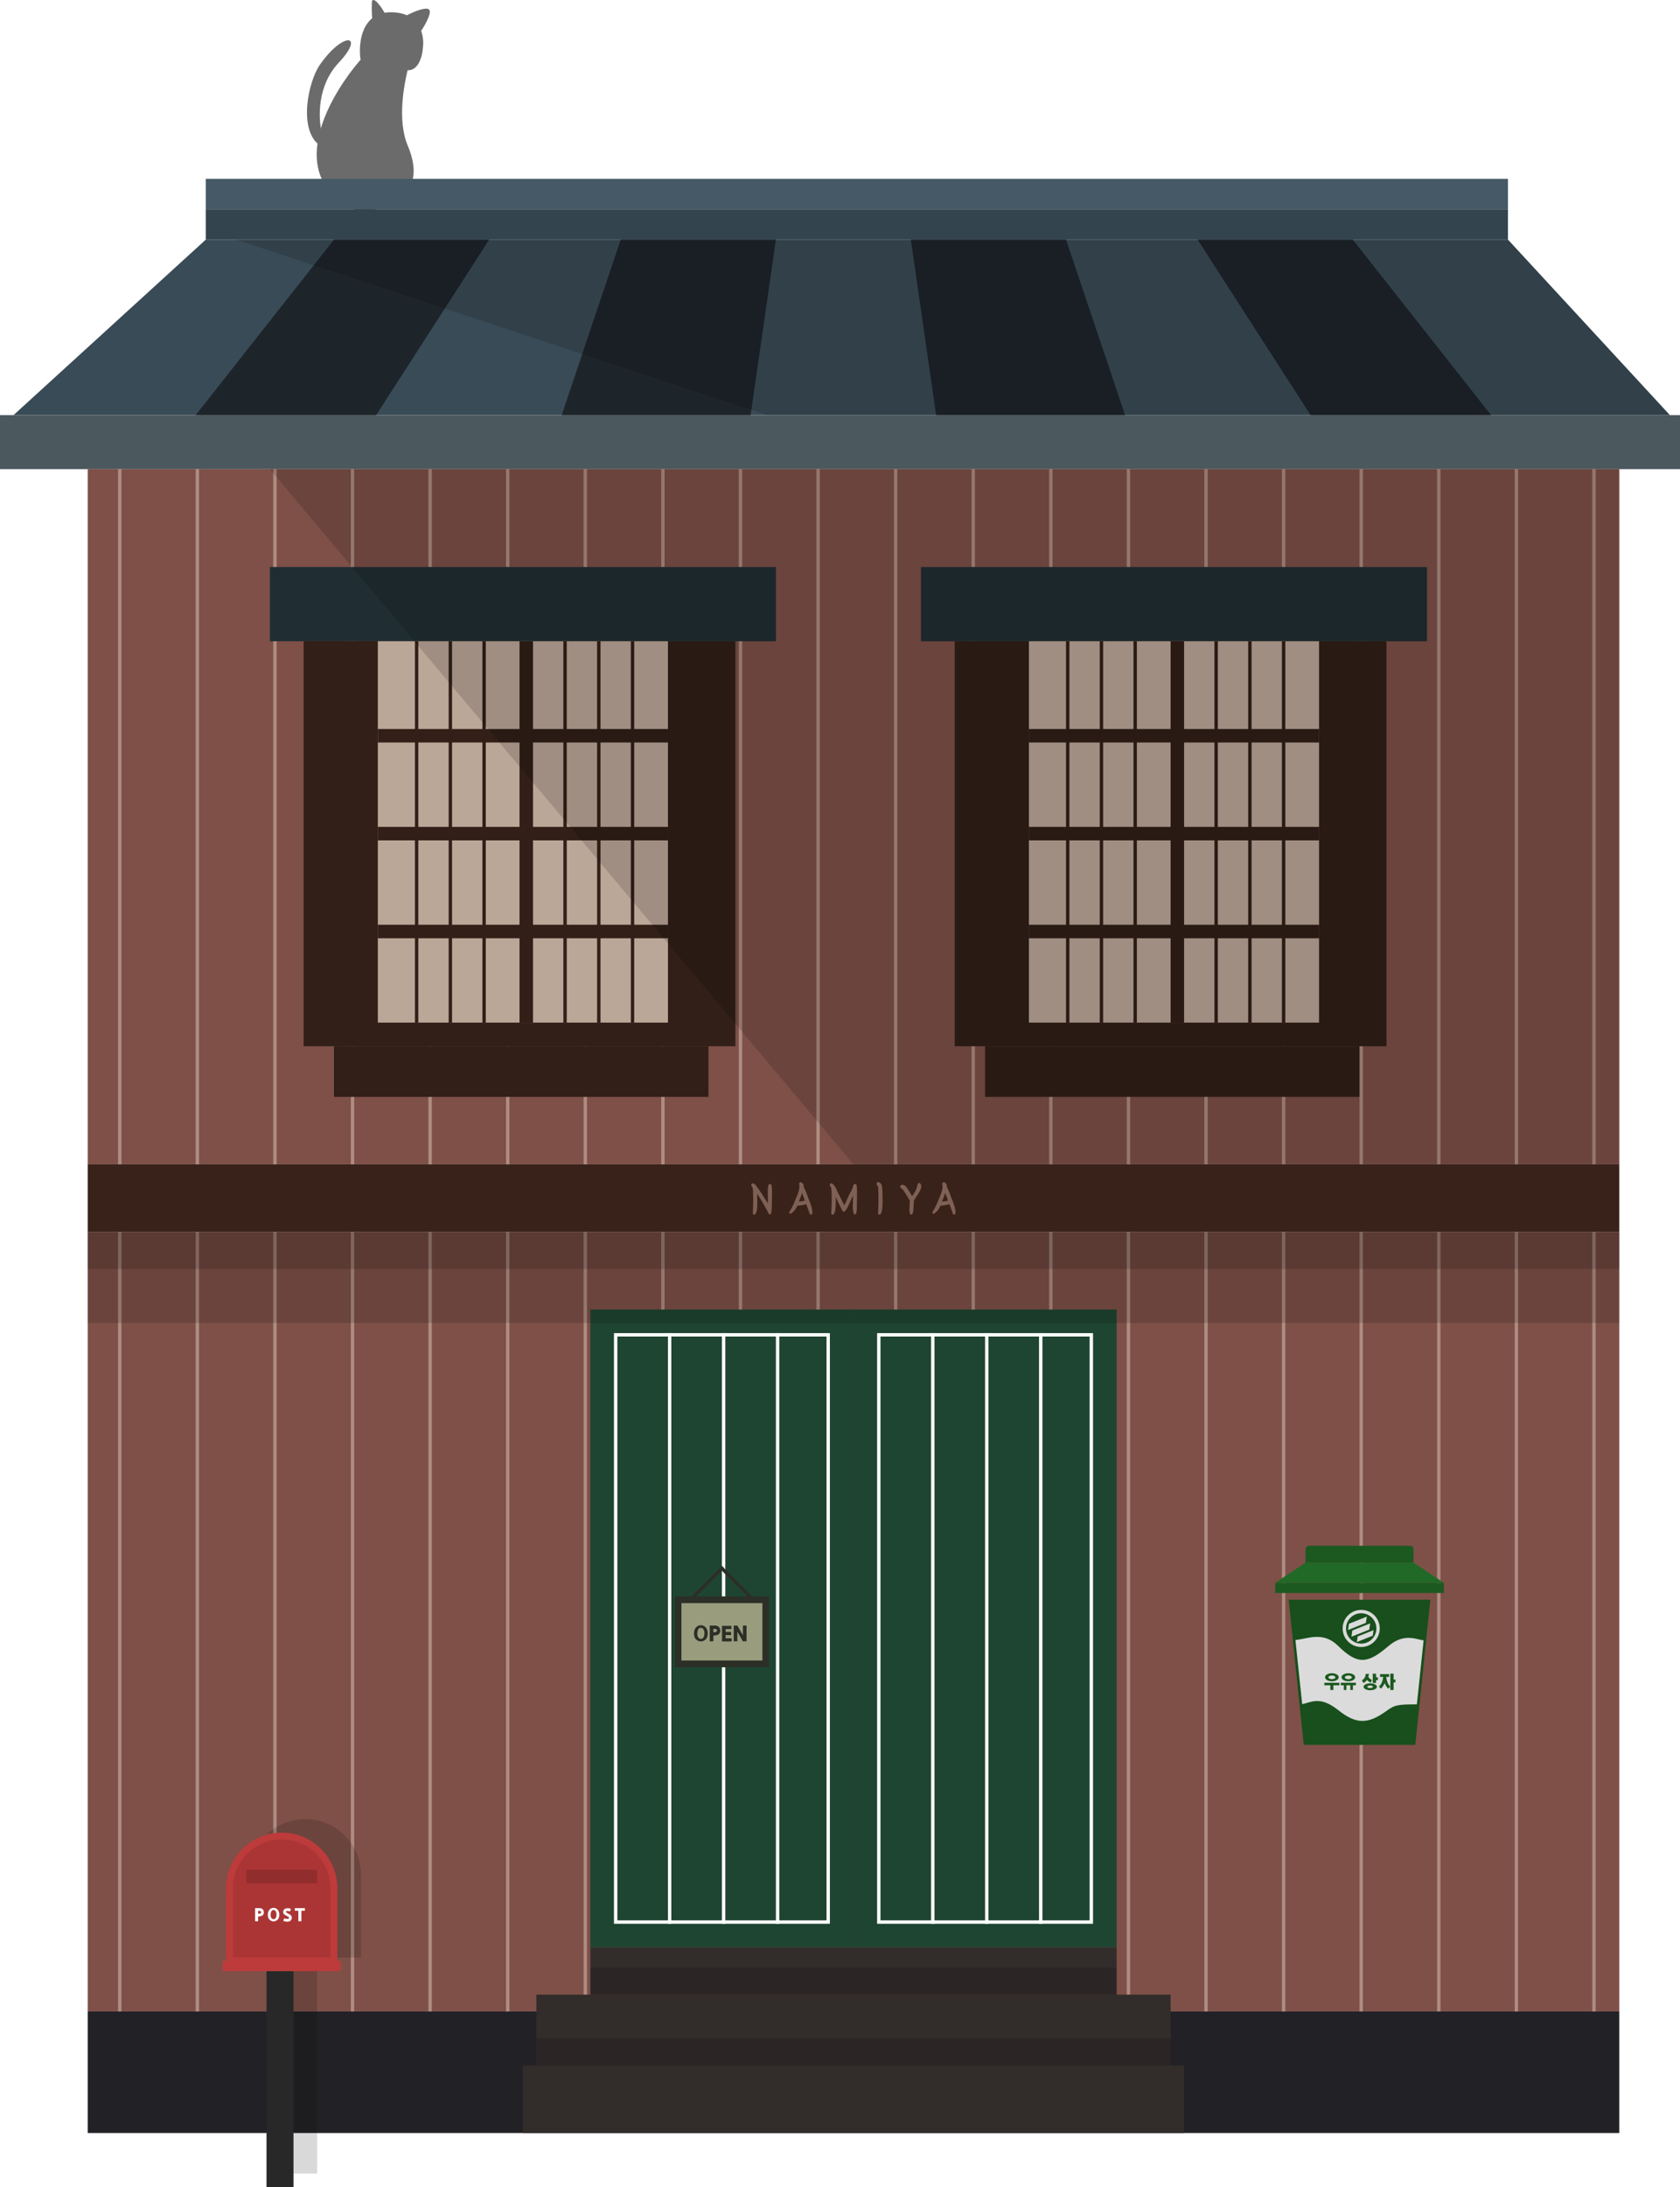 <svg width="498" height="648" viewBox="0 0 498 648" fill="none" xmlns="http://www.w3.org/2000/svg">
<path d="M110.36 0.132C110.078 0.415 110.194 4.132 110.361 6.132L114.361 4.632C114.361 4.132 111.36 -0.868 110.36 0.132Z" fill="#6B6B6B"/>
<path d="M126.86 2.632C125.26 2.232 121.694 3.965 120.36 4.632L124.86 9.132C126.194 7.132 128.46 3.032 126.86 2.632Z" fill="#6B6B6B"/>
<path d="M115.861 3.632C107.061 3.632 106.194 12.965 106.861 17.632C109.527 18.132 115.86 19.432 119.86 20.632C123.86 21.832 125.194 16.799 125.36 14.132C125.86 10.632 124.661 3.632 115.861 3.632Z" fill="#6B6B6B"/>
<path d="M96.861 55.632C88.061 43.232 100.86 24.132 107.86 16.632H115.36L120.86 20.632C119.86 24.799 117.66 35.532 120.86 43.132C124.06 50.732 122.194 54.632 120.86 55.632C116.527 60.798 105.66 68.032 96.861 55.632Z" fill="#6B6B6B"/>
<path d="M100.36 18.632C93.96 25.432 94.36 35.132 95.36 39.132L94.86 43.132C88.36 38.632 91.268 24.264 94.861 19.132C101.861 9.132 108.36 10.132 100.36 18.632Z" fill="#6B6B6B"/>
<path d="M61 71H447L495 123H4L61 71Z" fill="#394B56"/>
<rect x="61" y="53" width="386" height="9" fill="#455A66"/>
<rect x="61" y="62" width="386" height="9" fill="#34444F"/>
<rect y="123" width="498" height="16" fill="#4B585D"/>
<rect x="26" y="139" width="454" height="206" fill="#7E5048"/>
<rect x="26" y="365" width="454" height="231" fill="#7E5048"/>
<rect x="175" y="388" width="78" height="189" fill="#1E4531"/>
<rect x="253" y="388" width="78" height="189" fill="#1E4531"/>
<rect x="260.5" y="395.5" width="63" height="174" stroke="white"/>
<rect x="182.5" y="395.5" width="63" height="174" stroke="white"/>
<rect x="26" y="345" width="454" height="20" fill="#39221A"/>
<rect x="175" y="577" width="156" height="14" fill="#322D2B"/>
<line x1="292.5" y1="395" x2="292.5" y2="570" stroke="white"/>
<line x1="308.5" y1="395" x2="308.5" y2="570" stroke="white"/>
<line x1="276.5" y1="395" x2="276.5" y2="570" stroke="white"/>
<line x1="214.5" y1="395" x2="214.5" y2="570" stroke="white"/>
<line x1="230.5" y1="395" x2="230.5" y2="570" stroke="white"/>
<line x1="198.5" y1="395" x2="198.5" y2="570" stroke="white"/>
<line x1="214.354" y1="464.354" x2="205.354" y2="473.354" stroke="#2C2F26"/>
<line y1="-0.5" x2="12.728" y2="-0.5" transform="matrix(0.707 0.707 0.707 -0.707 214 464)" stroke="#2C2F26"/>
<rect x="200" y="473" width="28" height="21" fill="#2C2F26"/>
<rect x="202" y="475" width="24" height="17" fill="#999D7E"/>
<path d="M207.755 485.59C207.046 485.525 206.694 484.975 206.694 483.949C206.765 482.854 207.122 482.309 207.755 482.309C208.071 482.309 208.329 482.461 208.522 482.76C208.716 483.064 208.815 483.457 208.815 483.949C208.774 485.045 208.417 485.59 207.755 485.59ZM207.755 486.352C208.265 486.352 208.733 486.158 209.161 485.771C209.589 485.385 209.8 484.781 209.8 483.949C209.8 483.252 209.606 482.678 209.22 482.227C208.839 481.775 208.347 481.547 207.755 481.547C207.163 481.547 206.671 481.775 206.29 482.227C205.903 482.678 205.71 483.252 205.71 483.949C205.71 484.781 205.921 485.385 206.349 485.771C206.776 486.158 207.245 486.352 207.755 486.352ZM211.464 483.621V482.625H211.856C212.079 482.625 212.237 482.654 212.331 482.713C212.425 482.771 212.478 482.836 212.495 482.918C212.513 482.994 212.524 483.07 212.524 483.129C212.524 483.439 212.302 483.604 211.856 483.615C211.769 483.621 211.634 483.621 211.464 483.621ZM211.464 486.316V484.605C212.829 484.605 213.509 484.113 213.509 483.129C213.427 482.139 212.876 481.641 211.856 481.641H210.386V486.316H211.464ZM216.878 486.357L216.884 485.42H215.097V484.471H216.731V483.533H215.097V482.672H216.813V481.734H214.019V486.357H216.878ZM221.296 486.316V481.641H220.218V484.523L218.577 481.641H217.499V486.316H218.577V483.475L220.206 486.316H221.296Z" fill="#2C2F26"/>
<path d="M223.578 359.602C223.988 359.328 224.184 358.293 224.184 356.496C224.164 354.191 224.125 352.922 224.086 352.707C224.789 353.527 226.117 355.715 228.09 359.289C228.09 359.445 228.129 359.523 228.188 359.523C228.402 359.523 228.52 358.176 228.52 355.5L228.559 353.977C228.559 352.082 228.48 351.125 228.324 351.105C228.246 351.105 228.168 351.125 228.109 351.184C227.973 351.301 227.895 351.945 227.895 353.098L227.934 355.461L227.895 357.668C227.562 357.023 227.211 356.398 226.801 355.812C226.625 355.559 226.449 355.324 226.312 355.09C225.141 353.195 224.34 352.043 223.93 351.594C223.832 351.301 223.578 351.066 223.168 350.91C223.07 350.91 223.012 350.949 223.012 351.027C223.012 351.223 223.07 351.379 223.168 351.477C223.402 351.73 223.52 352.258 223.52 353.098C223.559 353.938 223.578 354.758 223.578 355.598C223.559 356.906 223.52 358.234 223.461 359.543C223.461 359.582 223.48 359.602 223.539 359.602H223.578ZM240.355 359.582C240.433 359.582 240.472 359.562 240.472 359.504L240.491 359.074C240.491 358.352 240.198 357.258 239.613 355.832L239.105 354.484C238.773 353.527 238.382 352.59 237.933 351.711L237.952 351.477C237.952 351.105 237.777 350.832 237.445 350.617L237.347 350.598C237.23 350.598 237.171 350.656 237.171 350.793C237.23 351.086 237.269 351.359 237.269 351.633C237.269 352.375 236.976 353.41 236.409 354.758L236.116 355.441C235.609 356.789 234.984 358.059 234.241 359.289C234.241 359.309 234.261 359.328 234.3 359.328C235.101 358.82 235.706 358.039 236.116 357.004C237.698 356.828 238.714 356.613 239.163 356.379C239.573 357.414 239.945 358.469 240.316 359.543C240.316 359.562 240.335 359.582 240.355 359.582ZM236.351 356.398L236.898 354.953C237.23 354.172 237.503 353.371 237.718 352.551L238.988 355.949C238.753 355.988 238.46 356.047 238.109 356.145C237.874 356.203 237.523 356.262 237.054 356.301L236.351 356.398ZM246.838 359.602C247.248 359.348 247.444 358.176 247.444 356.086C247.444 355.012 247.424 354.074 247.385 353.273C247.639 353.84 248.205 354.973 249.045 356.711C249.358 357.336 249.67 357.961 249.963 358.605C249.983 358.664 250.061 358.684 250.159 358.684C250.432 358.684 251.116 357.434 252.209 354.914C252.522 354.211 252.815 353.508 253.108 352.785L253.147 355.461C253.147 355.793 253.147 356.105 253.127 356.398C253.108 356.711 253.088 357.023 253.088 357.316C253.088 358.039 253.166 358.742 253.323 359.445C253.342 359.504 253.362 359.523 253.401 359.523C253.616 359.523 253.713 358.547 253.713 356.613L253.752 353.977C253.752 352.082 253.674 351.125 253.538 351.105C253.44 351.105 253.362 351.125 253.303 351.184C253.225 351.242 253.186 351.32 253.186 351.379C253.127 351.926 252.815 352.707 252.209 353.723C251.877 354.328 251.565 354.992 251.272 355.715C250.979 356.438 250.647 357.141 250.276 357.805C249.553 356.32 248.772 354.777 247.971 353.195C247.424 351.848 246.916 351.086 246.448 350.91C246.33 350.91 246.272 350.969 246.272 351.066C246.291 351.242 246.35 351.379 246.448 351.477C246.604 351.652 246.702 351.848 246.741 352.102C246.799 352.707 246.838 353.879 246.838 355.598C246.838 356.418 246.799 357.727 246.721 359.523C246.721 359.562 246.741 359.582 246.76 359.602H246.838ZM260.705 359.582C260.92 359.426 261.076 359.094 261.134 358.605C261.271 357.844 261.33 357.18 261.33 356.613C261.33 355.109 261.31 353.762 261.252 352.57C261.232 352.512 261.232 352.453 261.232 352.395C261.232 351.984 261.193 351.613 261.095 351.281C260.998 350.949 260.724 350.695 260.314 350.539C260.197 350.539 260.138 350.598 260.138 350.695C260.177 350.891 260.255 351.066 260.392 351.223C260.509 351.379 260.588 351.594 260.607 351.867C260.666 352.707 260.705 353.879 260.705 355.383C260.705 356.77 260.666 358.137 260.588 359.523C260.588 359.562 260.607 359.582 260.666 359.582H260.705ZM270.118 359.582C270.352 359.543 270.489 358.723 270.528 357.141C270.548 356.203 270.606 355.656 270.684 355.52C270.938 355.07 271.192 354.641 271.485 354.23C272.364 352.98 272.794 352.082 272.794 351.555C272.794 351.301 272.716 351.086 272.559 350.871C272.54 350.832 272.501 350.812 272.481 350.812C272.423 350.812 272.364 350.832 272.325 350.891C272.286 350.949 272.266 351.008 272.266 351.047C272.091 352.199 271.641 353.215 270.919 354.133C270.723 354.406 270.548 354.699 270.372 354.992L268.927 352.629C268.458 351.789 267.97 351.359 267.481 351.359C267.266 351.359 267.149 351.438 267.149 351.574C267.149 351.711 267.286 351.848 267.559 352.004C267.813 352.18 268.184 352.668 268.653 353.43C269.102 354.191 269.571 354.953 270.02 355.695C269.962 355.988 269.923 356.574 269.923 357.434C269.903 357.688 269.884 357.922 269.884 358.176C269.884 359.074 269.962 359.543 270.118 359.582ZM282.793 359.582C282.871 359.582 282.91 359.562 282.91 359.504L282.93 359.074C282.93 358.352 282.637 357.258 282.051 355.832L281.543 354.484C281.211 353.527 280.82 352.59 280.371 351.711L280.391 351.477C280.391 351.105 280.215 350.832 279.883 350.617L279.785 350.598C279.668 350.598 279.609 350.656 279.609 350.793C279.668 351.086 279.707 351.359 279.707 351.633C279.707 352.375 279.414 353.41 278.848 354.758L278.555 355.441C278.047 356.789 277.422 358.059 276.68 359.289C276.68 359.309 276.699 359.328 276.738 359.328C277.539 358.82 278.145 358.039 278.555 357.004C280.137 356.828 281.152 356.613 281.602 356.379C282.012 357.414 282.383 358.469 282.754 359.543C282.754 359.562 282.773 359.582 282.793 359.582ZM278.789 356.398L279.336 354.953C279.668 354.172 279.941 353.371 280.156 352.551L281.426 355.949C281.191 355.988 280.898 356.047 280.547 356.145C280.312 356.203 279.961 356.262 279.492 356.301L278.789 356.398Z" fill="#7F6055"/>
<path d="M223.578 359.602V359.902H223.669L223.745 359.851L223.578 359.602ZM224.184 356.496H224.484L224.484 356.494L224.184 356.496ZM224.086 352.707L224.314 352.512L223.593 351.67L223.791 352.761L224.086 352.707ZM228.09 359.289H228.39V359.212L228.352 359.144L228.09 359.289ZM228.52 355.5L228.22 355.492V355.5H228.52ZM228.559 353.977L228.859 353.984V353.977H228.559ZM228.324 351.105L228.361 350.808L228.343 350.805H228.324V351.105ZM228.109 351.184L228.305 351.411L228.313 351.404L228.322 351.396L228.109 351.184ZM227.895 353.098H227.594L227.595 353.103L227.895 353.098ZM227.934 355.461L228.234 355.466L228.234 355.456L227.934 355.461ZM227.895 357.668L227.628 357.805L228.194 357.673L227.895 357.668ZM226.801 355.812L226.554 355.983L226.555 355.985L226.801 355.812ZM226.312 355.09L226.572 354.939L226.568 354.932L226.312 355.09ZM223.93 351.594L223.645 351.689L223.665 351.749L223.708 351.796L223.93 351.594ZM223.168 350.91L223.275 350.63L223.223 350.61H223.168V350.91ZM223.168 351.477L223.389 351.273L223.38 351.264L223.168 351.477ZM223.52 353.098H223.219L223.22 353.112L223.52 353.098ZM223.578 355.598L223.878 355.602V355.598H223.578ZM223.461 359.543L223.161 359.53V359.543H223.461ZM223.745 359.851C223.91 359.741 224.029 359.572 224.118 359.38C224.208 359.187 224.276 358.95 224.329 358.677C224.435 358.132 224.484 357.402 224.484 356.496H223.884C223.884 357.387 223.835 358.073 223.74 358.563C223.693 358.808 223.636 358.994 223.574 359.127C223.511 359.263 223.452 359.325 223.412 359.352L223.745 359.851ZM224.484 356.494C224.474 355.34 224.459 354.445 224.442 353.81C224.433 353.492 224.424 353.239 224.415 353.05C224.405 352.87 224.395 352.73 224.381 352.653L223.791 352.761C223.796 352.792 223.806 352.891 223.815 353.081C223.825 353.263 223.834 353.511 223.842 353.826C223.859 354.456 223.874 355.347 223.884 356.499L224.484 356.494ZM223.858 352.902C224.537 353.694 225.849 355.85 227.827 359.434L228.352 359.144C226.385 355.579 225.041 353.361 224.314 352.512L223.858 352.902ZM227.79 359.289C227.79 359.385 227.801 359.491 227.842 359.585C227.884 359.682 227.992 359.823 228.188 359.823V359.223C228.245 359.223 228.298 359.245 228.338 359.277C228.373 359.306 228.387 359.335 228.392 359.345C228.398 359.36 228.39 359.349 228.39 359.289H227.79ZM228.188 359.823C228.388 359.823 228.49 359.668 228.525 359.608C228.569 359.53 228.599 359.436 228.621 359.342C228.668 359.151 228.705 358.88 228.733 358.54C228.79 357.856 228.82 356.84 228.82 355.5H228.22C228.22 356.836 228.19 357.831 228.135 358.49C228.107 358.822 228.074 359.055 228.039 359.2C228.03 359.235 228.022 359.262 228.015 359.282C228.011 359.292 228.008 359.299 228.006 359.305C228.005 359.307 228.004 359.309 228.003 359.311C228.003 359.311 228.003 359.312 228.003 359.312C228.002 359.313 228.002 359.313 228.002 359.313C228.002 359.313 228.002 359.313 228.003 359.312C228.003 359.312 228.003 359.311 228.004 359.311C228.005 359.309 228.006 359.307 228.009 359.304C228.013 359.298 228.021 359.288 228.035 359.277C228.063 359.253 228.116 359.223 228.188 359.223V359.823ZM228.819 355.508L228.858 353.984L228.259 353.969L228.22 355.492L228.819 355.508ZM228.859 353.977C228.859 353.027 228.839 352.305 228.799 351.813C228.779 351.57 228.753 351.371 228.718 351.226C228.702 351.155 228.678 351.08 228.643 351.015C228.617 350.965 228.534 350.829 228.361 350.808L228.287 351.403C228.219 351.395 228.172 351.362 228.148 351.339C228.125 351.318 228.116 351.3 228.115 351.299C228.114 351.297 228.123 351.314 228.135 351.366C228.159 351.465 228.182 351.627 228.201 351.862C228.239 352.328 228.259 353.031 228.259 353.977H228.859ZM228.324 350.805C228.2 350.805 228.032 350.837 227.897 350.971L228.322 351.396C228.318 351.399 228.315 351.402 228.311 351.404C228.308 351.406 228.305 351.407 228.304 351.407C228.304 351.407 228.309 351.405 228.324 351.405V350.805ZM227.914 350.956C227.806 351.049 227.757 351.191 227.729 351.289C227.697 351.406 227.672 351.551 227.653 351.718C227.614 352.055 227.595 352.517 227.595 353.098H228.195C228.195 352.526 228.214 352.09 228.249 351.787C228.266 351.634 228.287 351.524 228.307 351.451C228.333 351.36 228.344 351.377 228.305 351.411L227.914 350.956ZM227.595 353.103L227.634 355.466L228.234 355.456L228.194 353.093L227.595 353.103ZM227.634 355.456L227.595 357.663L228.194 357.673L228.234 355.466L227.634 355.456ZM228.161 357.531C227.826 356.88 227.468 356.242 227.047 355.64L226.555 355.985C226.954 356.555 227.299 357.167 227.628 357.805L228.161 357.531ZM227.047 355.642C226.862 355.374 226.701 355.16 226.572 354.939L226.053 355.241C226.198 355.489 226.388 355.743 226.554 355.983L227.047 355.642ZM226.568 354.932C225.398 353.041 224.583 351.865 224.151 351.391L223.708 351.796C224.096 352.221 224.883 353.349 226.057 355.248L226.568 354.932ZM224.214 351.499C224.079 351.093 223.737 350.806 223.275 350.63L223.061 351.191C223.419 351.327 223.585 351.509 223.645 351.689L224.214 351.499ZM223.168 350.61C223.086 350.61 222.975 350.625 222.877 350.697C222.764 350.779 222.712 350.903 222.712 351.027H223.312C223.312 351.046 223.308 351.074 223.293 351.106C223.277 351.138 223.254 351.164 223.23 351.182C223.185 351.214 223.152 351.21 223.168 351.21V350.61ZM222.712 351.027C222.712 351.278 222.787 351.52 222.956 351.689L223.38 351.264C223.354 351.238 223.312 351.167 223.312 351.027H222.712ZM222.948 351.68C223.014 351.752 223.085 351.888 223.139 352.131C223.191 352.371 223.22 352.689 223.22 353.098H223.82C223.82 352.666 223.79 352.301 223.725 352.003C223.661 351.709 223.557 351.455 223.388 351.273L222.948 351.68ZM223.22 353.112C223.259 353.947 223.278 354.763 223.278 355.598H223.878C223.878 354.753 223.858 353.928 223.819 353.084L223.22 353.112ZM223.278 355.593C223.259 356.899 223.22 358.224 223.161 359.53L223.761 359.556C223.819 358.245 223.859 356.914 223.878 355.602L223.278 355.593ZM223.161 359.543C223.161 359.61 223.179 359.732 223.291 359.821C223.384 359.896 223.49 359.902 223.539 359.902V359.302C223.54 359.302 223.553 359.301 223.573 359.306C223.594 359.311 223.629 359.324 223.665 359.353C223.752 359.422 223.761 359.515 223.761 359.543H223.161ZM223.539 359.902H223.578V359.302H223.539V359.902ZM240.472 359.504L240.172 359.49V359.504H240.472ZM240.491 359.074L240.791 359.088V359.074H240.491ZM239.613 355.832L239.332 355.938L239.335 355.946L239.613 355.832ZM239.105 354.484L238.821 354.583L238.824 354.59L239.105 354.484ZM237.933 351.711L237.634 351.686L237.627 351.771L237.666 351.847L237.933 351.711ZM237.952 351.477L238.251 351.501L238.252 351.489V351.477H237.952ZM237.445 350.617L237.608 350.365L237.559 350.334L237.503 350.323L237.445 350.617ZM237.347 350.598L237.406 350.303L237.377 350.298H237.347V350.598ZM237.171 350.793H236.871V350.823L236.877 350.852L237.171 350.793ZM236.409 354.758L236.685 354.876L236.686 354.874L236.409 354.758ZM236.116 355.441L235.84 355.323L235.836 355.336L236.116 355.441ZM234.241 359.289L233.985 359.134L233.941 359.206V359.289H234.241ZM234.3 359.328V359.628H234.387L234.461 359.581L234.3 359.328ZM236.116 357.004L236.083 356.706L235.904 356.726L235.838 356.893L236.116 357.004ZM239.163 356.379L239.442 356.268L239.32 355.959L239.025 356.113L239.163 356.379ZM240.316 359.543H240.616V359.493L240.599 359.445L240.316 359.543ZM236.351 356.398L236.07 356.292L235.891 356.765L236.392 356.696L236.351 356.398ZM236.898 354.953L236.621 354.836L236.617 354.847L236.898 354.953ZM237.718 352.551L237.999 352.446L237.668 351.559L237.428 352.475L237.718 352.551ZM238.988 355.949L239.037 356.245L239.396 356.185L239.269 355.844L238.988 355.949ZM238.109 356.145L238.181 356.436L238.189 356.434L238.109 356.145ZM237.054 356.301L237.029 356.002L237.021 356.003L237.013 356.004L237.054 356.301ZM240.355 359.882C240.405 359.882 240.507 359.879 240.602 359.819C240.729 359.74 240.772 359.61 240.772 359.504H240.172C240.172 359.486 240.175 359.451 240.195 359.41C240.216 359.366 240.249 359.332 240.284 359.311C240.315 359.291 240.341 359.285 240.351 359.283C240.36 359.281 240.363 359.282 240.355 359.282V359.882ZM240.772 359.518L240.791 359.088L240.192 359.061L240.172 359.49L240.772 359.518ZM240.791 359.074C240.791 358.289 240.478 357.149 239.89 355.718L239.335 355.946C239.919 357.366 240.191 358.414 240.191 359.074H240.791ZM239.893 355.726L239.385 354.379L238.824 354.59L239.332 355.938L239.893 355.726ZM239.388 354.386C239.052 353.418 238.656 352.467 238.2 351.574L237.666 351.847C238.108 352.712 238.493 353.637 238.821 354.583L239.388 354.386ZM238.232 351.736L238.251 351.501L237.653 351.452L237.634 351.686L238.232 351.736ZM238.252 351.477C238.252 350.984 238.007 350.624 237.608 350.365L237.282 350.869C237.546 351.04 237.652 351.227 237.652 351.477H238.252ZM237.503 350.323L237.406 350.303L237.288 350.892L237.386 350.911L237.503 350.323ZM237.347 350.298C237.242 350.298 237.102 350.324 236.995 350.441C236.892 350.552 236.871 350.689 236.871 350.793H237.471C237.471 350.76 237.479 350.8 237.435 350.848C237.387 350.9 237.335 350.898 237.347 350.898V350.298ZM236.877 350.852C236.934 351.136 236.969 351.387 236.969 351.633H237.569C237.569 351.331 237.526 351.036 237.465 350.734L236.877 350.852ZM236.969 351.633C236.969 352.311 236.697 353.299 236.133 354.642L236.686 354.874C237.255 353.521 237.569 352.439 237.569 351.633H236.969ZM236.134 354.64L235.841 355.323L236.392 355.56L236.685 354.876L236.134 354.64ZM235.836 355.336C235.335 356.665 234.718 357.918 233.985 359.134L234.498 359.444C235.249 358.199 235.882 356.913 236.397 355.547L235.836 355.336ZM233.941 359.289C233.941 359.549 234.181 359.628 234.3 359.628V359.028C234.328 359.028 234.382 359.035 234.436 359.076C234.492 359.118 234.541 359.193 234.541 359.289H233.941ZM234.461 359.581C235.325 359.033 235.967 358.197 236.395 357.114L235.838 356.893C235.446 357.882 234.877 358.607 234.139 359.075L234.461 359.581ZM236.15 357.302C236.946 357.214 237.605 357.115 238.125 357.007C238.639 356.901 239.039 356.782 239.302 356.645L239.025 356.113C238.838 356.21 238.506 356.316 238.004 356.42C237.508 356.522 236.869 356.618 236.083 356.706L236.15 357.302ZM238.884 356.489C239.292 357.518 239.661 358.567 240.032 359.641L240.599 359.445C240.228 358.37 239.855 357.31 239.442 356.268L238.884 356.489ZM240.016 359.543C240.016 359.65 240.066 359.733 240.116 359.782C240.165 359.831 240.247 359.882 240.355 359.882V359.282C240.442 359.282 240.505 359.323 240.54 359.358C240.575 359.392 240.616 359.455 240.616 359.543H240.016ZM236.631 356.505L237.178 355.059L236.617 354.847L236.07 356.292L236.631 356.505ZM237.174 355.07C237.511 354.276 237.79 353.461 238.008 352.627L237.428 352.475C237.217 353.281 236.948 354.068 236.622 354.836L237.174 355.07ZM237.437 352.656L238.706 356.054L239.269 355.844L237.999 352.446L237.437 352.656ZM238.938 355.653C238.695 355.694 238.392 355.755 238.028 355.855L238.189 356.434C238.529 356.339 238.811 356.283 239.037 356.245L238.938 355.653ZM238.036 355.853C237.822 355.907 237.487 355.964 237.029 356.002L237.079 356.6C237.558 356.56 237.927 356.499 238.181 356.436L238.036 355.853ZM237.013 356.004L236.31 356.101L236.392 356.696L237.095 356.598L237.013 356.004ZM246.838 359.602V359.902H246.924L246.996 359.857L246.838 359.602ZM247.385 353.273L247.659 353.151L247.086 353.288L247.385 353.273ZM249.045 356.711L248.775 356.841L248.777 356.845L249.045 356.711ZM249.963 358.605L250.248 358.511L250.243 358.496L250.236 358.481L249.963 358.605ZM252.209 354.914L251.935 354.792L251.934 354.795L252.209 354.914ZM253.108 352.785L253.408 352.781L252.83 352.672L253.108 352.785ZM253.147 355.461H253.447L253.447 355.457L253.147 355.461ZM253.127 356.398L252.828 356.378L252.828 356.38L253.127 356.398ZM253.323 359.445L253.03 359.51L253.033 359.525L253.038 359.54L253.323 359.445ZM253.713 356.613L253.413 356.609V356.613H253.713ZM253.752 353.977L254.052 353.981V353.977H253.752ZM253.538 351.105L253.58 350.808L253.559 350.805H253.538V351.105ZM253.303 351.184L253.483 351.424L253.5 351.411L253.515 351.396L253.303 351.184ZM253.186 351.379L253.484 351.411L253.486 351.395V351.379H253.186ZM252.209 353.723L251.952 353.569L251.946 353.578L252.209 353.723ZM250.276 357.805L250.006 357.936L250.257 358.452L250.538 357.951L250.276 357.805ZM247.971 353.195L247.693 353.308L247.698 353.32L247.703 353.331L247.971 353.195ZM246.448 350.91L246.553 350.629L246.502 350.61H246.448V350.91ZM246.272 351.066H245.972V351.083L245.974 351.1L246.272 351.066ZM246.448 351.477L246.672 351.277L246.666 351.271L246.66 351.264L246.448 351.477ZM246.741 352.102L247.039 352.073L247.038 352.064L247.037 352.056L246.741 352.102ZM246.721 359.523L246.421 359.51V359.523H246.721ZM246.76 359.602L246.548 359.814L246.636 359.902H246.76V359.602ZM246.996 359.857C247.175 359.746 247.295 359.56 247.382 359.357C247.471 359.149 247.538 358.888 247.591 358.583C247.695 357.972 247.744 357.137 247.744 356.086H247.144C247.144 357.125 247.095 357.921 246.999 358.482C246.951 358.763 246.893 358.973 246.83 359.121C246.765 359.275 246.707 359.33 246.68 359.346L246.996 359.857ZM247.744 356.086C247.744 355.008 247.724 354.066 247.685 353.259L247.086 353.288C247.124 354.083 247.144 355.015 247.144 356.086H247.744ZM247.111 353.396C247.368 353.968 247.939 355.111 248.775 356.841L249.315 356.58C248.472 354.835 247.911 353.712 247.659 353.151L247.111 353.396ZM248.777 356.845C249.09 357.471 249.4 358.091 249.69 358.73L250.236 358.481C249.941 357.831 249.626 357.201 249.314 356.577L248.777 356.845ZM249.679 358.7C249.728 358.848 249.846 358.919 249.931 358.949C250.012 358.978 250.095 358.984 250.159 358.984V358.384C250.124 358.384 250.12 358.379 250.133 358.384C250.141 358.387 250.161 358.395 250.185 358.416C250.211 358.438 250.234 358.47 250.248 358.511L249.679 358.7ZM250.159 358.984C250.3 358.984 250.409 358.908 250.472 358.856C250.544 358.796 250.613 358.718 250.679 358.631C250.813 358.456 250.966 358.205 251.14 357.887C251.488 357.248 251.937 356.296 252.485 355.034L251.934 354.795C251.388 356.052 250.948 356.985 250.613 357.6C250.445 357.909 250.308 358.128 250.202 358.267C250.149 358.337 250.111 358.376 250.088 358.394C250.058 358.42 250.086 358.384 250.159 358.384V358.984ZM252.484 355.036C252.798 354.329 253.092 353.622 253.386 352.898L252.83 352.672C252.537 353.393 252.246 354.093 251.935 354.792L252.484 355.036ZM252.808 352.79L252.847 355.465L253.447 355.457L253.408 352.781L252.808 352.79ZM252.847 355.461C252.847 355.795 252.847 356.097 252.828 356.378L253.427 356.418C253.447 356.114 253.447 355.791 253.447 355.461H252.847ZM252.828 356.38C252.809 356.69 252.788 357.012 252.788 357.316H253.388C253.388 357.035 253.407 356.732 253.427 356.417L252.828 356.38ZM252.788 357.316C252.788 358.061 252.869 358.786 253.03 359.51L253.616 359.38C253.464 358.698 253.388 358.017 253.388 357.316H252.788ZM253.038 359.54C253.051 359.578 253.078 359.654 253.142 359.718C253.224 359.801 253.323 359.823 253.401 359.823V359.223C253.415 359.223 253.443 359.225 253.476 359.237C253.512 359.25 253.543 359.27 253.567 359.294C253.606 359.334 253.614 359.371 253.607 359.35L253.038 359.54ZM253.401 359.823C253.557 359.823 253.66 359.731 253.714 359.66C253.768 359.59 253.802 359.507 253.826 359.433C253.875 359.281 253.91 359.073 253.936 358.825C253.989 358.323 254.013 357.582 254.013 356.613H253.413C253.413 357.578 253.389 358.293 253.339 358.762C253.314 359 253.284 359.157 253.255 359.248C253.239 359.296 253.231 359.305 253.237 359.296C253.245 359.286 253.299 359.223 253.401 359.223V359.823ZM254.013 356.618L254.052 353.981L253.452 353.972L253.413 356.609L254.013 356.618ZM254.052 353.977C254.052 353.027 254.033 352.305 253.995 351.815C253.977 351.572 253.953 351.375 253.922 351.232C253.907 351.163 253.887 351.09 253.856 351.027C253.841 350.996 253.818 350.953 253.78 350.914C253.742 350.874 253.676 350.822 253.58 350.808L253.495 351.402C253.416 351.391 253.366 351.349 253.344 351.326C253.333 351.314 253.326 351.304 253.322 351.298C253.318 351.292 253.316 351.287 253.315 351.286C253.315 351.285 253.317 351.29 253.321 351.303C253.325 351.317 253.33 351.335 253.336 351.36C253.358 351.461 253.379 351.625 253.397 351.861C253.433 352.328 253.452 353.032 253.452 353.977H254.052ZM253.538 350.805C253.403 350.805 253.23 350.832 253.091 350.971L253.515 351.396C253.512 351.399 253.508 351.402 253.503 351.405C253.499 351.408 253.495 351.409 253.495 351.409C253.495 351.409 253.498 351.408 253.505 351.407C253.512 351.406 253.523 351.405 253.538 351.405V350.805ZM253.123 350.944C252.99 351.043 252.886 351.202 252.886 351.379H253.486C253.486 351.397 253.483 351.41 253.481 351.417C253.479 351.425 253.476 351.429 253.476 351.43C253.474 351.433 253.476 351.429 253.483 351.424L253.123 350.944ZM252.888 351.347C252.836 351.827 252.552 352.562 251.952 353.569L252.467 353.876C253.078 352.852 253.418 352.024 253.484 351.411L252.888 351.347ZM251.946 353.578C251.608 354.195 251.291 354.87 250.994 355.602L251.55 355.828C251.839 355.114 252.147 354.461 252.472 353.867L251.946 353.578ZM250.994 355.602C250.705 356.315 250.378 357.006 250.014 357.658L250.538 357.951C250.915 357.275 251.253 356.56 251.55 355.828L250.994 355.602ZM250.546 357.673C249.822 356.187 249.039 354.641 248.239 353.06L247.703 353.331C248.504 354.913 249.285 356.454 250.006 357.936L250.546 357.673ZM248.249 353.083C247.972 352.399 247.699 351.851 247.43 351.447C247.166 351.051 246.878 350.751 246.553 350.629L246.342 351.191C246.486 351.245 246.686 351.413 246.93 351.78C247.169 352.137 247.423 352.643 247.693 353.308L248.249 353.083ZM246.448 350.61C246.343 350.61 246.216 350.636 246.113 350.731C246.007 350.828 245.972 350.957 245.972 351.066H246.572C246.572 351.078 246.567 351.129 246.519 351.173C246.475 351.213 246.436 351.21 246.448 351.21V350.61ZM245.974 351.1C245.999 351.324 246.078 351.531 246.236 351.689L246.66 351.264C246.622 351.227 246.584 351.161 246.57 351.033L245.974 351.1ZM246.223 351.676C246.343 351.81 246.414 351.952 246.444 352.147L247.037 352.056C246.989 351.743 246.865 351.495 246.672 351.277L246.223 351.676ZM246.442 352.13C246.499 352.72 246.538 353.879 246.538 355.598H247.138C247.138 353.878 247.099 352.694 247.039 352.073L246.442 352.13ZM246.538 355.598C246.538 356.411 246.499 357.714 246.421 359.51L247.021 359.536C247.099 357.739 247.138 356.425 247.138 355.598H246.538ZM246.421 359.523C246.421 359.694 246.525 359.791 246.548 359.814L246.972 359.389C246.959 359.376 246.976 359.391 246.991 359.415C246.999 359.43 247.008 359.448 247.013 359.468C247.019 359.489 247.021 359.508 247.021 359.523H246.421ZM246.76 359.902H246.838V359.302H246.76V359.902ZM260.705 359.582V359.882H260.802L260.881 359.825L260.705 359.582ZM261.134 358.605L260.839 358.552L260.838 358.561L260.837 358.57L261.134 358.605ZM261.252 352.57L261.551 352.556L261.549 352.514L261.536 352.475L261.252 352.57ZM260.314 350.539L260.421 350.259L260.369 350.239H260.314V350.539ZM260.138 350.695H259.838V350.725L259.844 350.754L260.138 350.695ZM260.392 351.223L260.632 351.043L260.625 351.034L260.618 351.025L260.392 351.223ZM260.607 351.867L260.906 351.846L260.906 351.846L260.607 351.867ZM260.588 359.523L260.288 359.507L260.288 359.515V359.523H260.588ZM260.881 359.825C261.197 359.595 261.37 359.159 261.432 358.641L260.837 358.57C260.781 359.029 260.642 359.257 260.528 359.339L260.881 359.825ZM261.43 358.658C261.569 357.882 261.63 357.2 261.63 356.613H261.03C261.03 357.159 260.973 357.806 260.839 358.552L261.43 358.658ZM261.63 356.613C261.63 355.107 261.61 353.754 261.551 352.556L260.952 352.585C261.01 353.769 261.03 355.111 261.03 356.613H261.63ZM261.536 352.475C261.536 352.475 261.535 352.47 261.533 352.458C261.532 352.443 261.532 352.426 261.532 352.395H260.932C260.932 352.446 260.93 352.553 260.967 352.665L261.536 352.475ZM261.532 352.395C261.532 351.967 261.491 351.565 261.383 351.197L260.808 351.366C260.894 351.662 260.932 352.002 260.932 352.395H261.532ZM261.383 351.197C261.251 350.748 260.889 350.437 260.421 350.259L260.207 350.819C260.56 350.954 260.744 351.151 260.808 351.366L261.383 351.197ZM260.314 350.239C260.209 350.239 260.082 350.265 259.98 350.359C259.873 350.457 259.838 350.586 259.838 350.695H260.438C260.438 350.707 260.433 350.758 260.385 350.802C260.341 350.842 260.302 350.839 260.314 350.839V350.239ZM259.844 350.754C259.892 350.994 259.991 351.219 260.166 351.42L260.618 351.025C260.52 350.913 260.463 350.787 260.432 350.636L259.844 350.754ZM260.152 351.403C260.228 351.504 260.291 351.66 260.308 351.889L260.906 351.846C260.884 351.527 260.791 351.254 260.632 351.043L260.152 351.403ZM260.308 351.888C260.366 352.719 260.405 353.883 260.405 355.383H261.005C261.005 353.874 260.966 352.695 260.906 351.846L260.308 351.888ZM260.405 355.383C260.405 356.764 260.366 358.125 260.288 359.507L260.887 359.54C260.965 358.148 261.005 356.775 261.005 355.383H260.405ZM260.288 359.523C260.288 359.591 260.306 359.713 260.417 359.802C260.511 359.877 260.616 359.882 260.666 359.882V359.282C260.666 359.282 260.679 359.282 260.699 359.287C260.72 359.292 260.756 359.304 260.792 359.333C260.879 359.403 260.888 359.495 260.888 359.523H260.288ZM260.666 359.882H260.705V359.282H260.666V359.882ZM270.118 359.582L270.045 359.873L270.106 359.888L270.167 359.878L270.118 359.582ZM270.528 357.141L270.828 357.148L270.828 357.147L270.528 357.141ZM270.684 355.52L270.945 355.668L270.946 355.667L270.684 355.52ZM271.485 354.23L271.729 354.405L271.731 354.403L271.485 354.23ZM272.559 350.871L272.291 351.005L272.302 351.027L272.317 351.048L272.559 350.871ZM272.266 351.047L272.563 351.092L272.566 351.07V351.047H272.266ZM270.919 354.133L270.683 353.947L270.675 353.958L270.919 354.133ZM270.372 354.992L270.116 355.149L270.374 355.571L270.629 355.147L270.372 354.992ZM268.927 352.629L268.664 352.775L268.671 352.785L268.927 352.629ZM267.559 352.004L267.73 351.757L267.719 351.75L267.708 351.743L267.559 352.004ZM268.653 353.43L268.912 353.277L268.909 353.272L268.653 353.43ZM270.02 355.695L270.314 355.754L270.337 355.64L270.277 355.54L270.02 355.695ZM269.923 357.434L270.222 357.457L270.223 357.445V357.434H269.923ZM270.167 359.878C270.392 359.84 270.501 359.641 270.551 359.526C270.611 359.386 270.657 359.202 270.692 358.99C270.764 358.56 270.808 357.943 270.828 357.148L270.228 357.133C270.209 357.92 270.165 358.504 270.1 358.89C270.068 359.086 270.032 359.213 270 359.287C269.957 359.386 269.961 359.304 270.069 359.286L270.167 359.878ZM270.828 357.147C270.838 356.682 270.857 356.32 270.883 356.059C270.896 355.929 270.91 355.829 270.924 355.757C270.94 355.675 270.951 355.657 270.945 355.668L270.424 355.371C270.378 355.45 270.353 355.552 270.335 355.641C270.316 355.739 270.3 355.86 270.286 356C270.258 356.282 270.238 356.662 270.228 357.134L270.828 357.147ZM270.946 355.667C271.198 355.22 271.446 354.802 271.729 354.405L271.241 354.056C270.939 354.48 270.678 354.92 270.423 355.372L270.946 355.667ZM271.731 354.403C272.175 353.771 272.512 353.219 272.739 352.753C272.962 352.294 273.094 351.888 273.094 351.555H272.494C272.494 351.749 272.411 352.055 272.199 352.49C271.991 352.918 271.674 353.44 271.24 354.058L271.731 354.403ZM273.094 351.555C273.094 351.229 272.99 350.954 272.802 350.695L272.317 351.048C272.441 351.218 272.494 351.372 272.494 351.555H273.094ZM272.828 350.737C272.791 350.664 272.738 350.612 272.687 350.578C272.644 350.549 272.571 350.512 272.481 350.512V351.113C272.441 351.113 272.411 351.103 272.396 351.098C272.379 351.092 272.365 351.084 272.354 351.077C272.332 351.062 272.308 351.039 272.291 351.005L272.828 350.737ZM272.481 350.512C272.353 350.512 272.185 350.559 272.075 350.724L272.575 351.057C272.563 351.075 272.543 351.092 272.52 351.103C272.499 351.112 272.484 351.113 272.481 351.113V350.512ZM272.075 350.724C272.017 350.811 271.966 350.928 271.966 351.047H272.566C272.566 351.061 272.565 351.071 272.564 351.075C272.563 351.079 272.563 351.08 272.563 351.079C272.564 351.076 272.568 351.068 272.575 351.057L272.075 350.724ZM271.97 351.002C271.802 352.101 271.375 353.069 270.683 353.947L271.154 354.318C271.908 353.361 272.379 352.297 272.563 351.092L271.97 351.002ZM270.675 353.958C270.471 354.243 270.289 354.547 270.115 354.838L270.629 355.147C270.806 354.852 270.976 354.569 271.163 354.307L270.675 353.958ZM270.628 354.836L269.182 352.472L268.671 352.785L270.116 355.149L270.628 354.836ZM269.189 352.483C268.945 352.046 268.686 351.697 268.409 351.454C268.131 351.209 267.819 351.059 267.481 351.059V351.659C267.632 351.659 267.808 351.724 268.013 351.905C268.22 352.086 268.44 352.372 268.665 352.775L269.189 352.483ZM267.481 351.059C267.345 351.059 267.195 351.083 267.071 351.164C266.929 351.257 266.849 351.405 266.849 351.574H267.449C267.449 351.584 267.447 351.603 267.435 351.626C267.423 351.648 267.408 351.661 267.399 351.667C267.391 351.672 267.391 351.67 267.406 351.666C267.421 351.663 267.445 351.659 267.481 351.659V351.059ZM266.849 351.574C266.849 351.75 266.939 351.889 267.036 351.99C267.133 352.091 267.264 352.18 267.411 352.264L267.708 351.743C267.582 351.671 267.507 351.614 267.468 351.573C267.428 351.533 267.449 351.535 267.449 351.574H266.849ZM267.389 352.251C267.475 352.311 267.608 352.445 267.787 352.679C267.962 352.908 268.166 353.211 268.398 353.587L268.909 353.272C268.671 352.887 268.455 352.565 268.264 352.315C268.077 352.07 267.897 351.873 267.73 351.757L267.389 352.251ZM268.395 353.582C268.845 354.346 269.316 355.111 269.764 355.851L270.277 355.54C269.826 354.795 269.36 354.037 268.912 353.277L268.395 353.582ZM269.726 355.636C269.661 355.961 269.623 356.574 269.623 357.434H270.223C270.223 356.575 270.262 356.015 270.314 355.754L269.726 355.636ZM269.624 357.411C269.604 357.661 269.584 357.908 269.584 358.176H270.184C270.184 357.936 270.202 357.714 270.222 357.457L269.624 357.411ZM269.584 358.176C269.584 358.63 269.603 358.991 269.646 359.25C269.668 359.378 269.697 359.499 269.743 359.598C269.783 359.685 269.87 359.829 270.045 359.873L270.191 359.291C270.287 359.315 270.306 359.386 270.288 359.346C270.275 359.318 270.256 359.258 270.238 359.152C270.203 358.942 270.184 358.62 270.184 358.176H269.584ZM282.91 359.504L282.61 359.49V359.504H282.91ZM282.93 359.074L283.23 359.088V359.074H282.93ZM282.051 355.832L281.77 355.938L281.773 355.946L282.051 355.832ZM281.543 354.484L281.259 354.583L281.262 354.59L281.543 354.484ZM280.371 351.711L280.072 351.686L280.065 351.771L280.104 351.847L280.371 351.711ZM280.391 351.477L280.69 351.501L280.691 351.489V351.477H280.391ZM279.883 350.617L280.046 350.365L279.998 350.334L279.942 350.323L279.883 350.617ZM279.785 350.598L279.844 350.303L279.815 350.298H279.785V350.598ZM279.609 350.793H279.309V350.823L279.315 350.852L279.609 350.793ZM278.848 354.758L279.123 354.876L279.124 354.874L278.848 354.758ZM278.555 355.441L278.279 355.323L278.274 355.336L278.555 355.441ZM276.68 359.289L276.423 359.134L276.38 359.206V359.289H276.68ZM276.738 359.328V359.628H276.825L276.899 359.581L276.738 359.328ZM278.555 357.004L278.522 356.706L278.342 356.726L278.276 356.893L278.555 357.004ZM281.602 356.379L281.88 356.268L281.758 355.959L281.463 356.113L281.602 356.379ZM282.754 359.543H283.054V359.493L283.037 359.445L282.754 359.543ZM278.789 356.398L278.508 356.292L278.33 356.765L278.83 356.696L278.789 356.398ZM279.336 354.953L279.06 354.836L279.055 354.847L279.336 354.953ZM280.156 352.551L280.437 352.446L280.106 351.559L279.866 352.475L280.156 352.551ZM281.426 355.949L281.475 356.245L281.834 356.185L281.707 355.844L281.426 355.949ZM280.547 356.145L280.62 356.436L280.627 356.434L280.547 356.145ZM279.492 356.301L279.467 356.002L279.459 356.003L279.451 356.004L279.492 356.301ZM282.793 359.882C282.843 359.882 282.945 359.879 283.04 359.819C283.167 359.74 283.21 359.61 283.21 359.504H282.61C282.61 359.486 282.613 359.451 282.633 359.41C282.654 359.366 282.687 359.332 282.722 359.311C282.753 359.291 282.78 359.285 282.789 359.283C282.799 359.281 282.801 359.282 282.793 359.282V359.882ZM283.21 359.518L283.229 359.088L282.63 359.061L282.61 359.49L283.21 359.518ZM283.23 359.074C283.23 358.289 282.917 357.149 282.328 355.718L281.773 355.946C282.357 357.366 282.63 358.414 282.63 359.074H283.23ZM282.332 355.726L281.824 354.379L281.262 354.59L281.77 355.938L282.332 355.726ZM281.826 354.386C281.49 353.418 281.095 352.467 280.638 351.574L280.104 351.847C280.546 352.712 280.931 353.637 281.26 354.583L281.826 354.386ZM280.67 351.736L280.69 351.501L280.092 351.452L280.072 351.686L280.67 351.736ZM280.691 351.477C280.691 350.984 280.445 350.624 280.046 350.365L279.72 350.869C279.984 351.04 280.091 351.227 280.091 351.477H280.691ZM279.942 350.323L279.844 350.303L279.726 350.892L279.824 350.911L279.942 350.323ZM279.785 350.298C279.68 350.298 279.54 350.324 279.433 350.441C279.33 350.552 279.309 350.689 279.309 350.793H279.909C279.909 350.76 279.918 350.8 279.874 350.848C279.825 350.9 279.773 350.898 279.785 350.898V350.298ZM279.315 350.852C279.372 351.136 279.407 351.387 279.407 351.633H280.007C280.007 351.331 279.964 351.036 279.904 350.734L279.315 350.852ZM279.407 351.633C279.407 352.311 279.135 353.299 278.571 354.642L279.124 354.874C279.693 353.521 280.007 352.439 280.007 351.633H279.407ZM278.572 354.64L278.279 355.323L278.83 355.56L279.123 354.876L278.572 354.64ZM278.274 355.336C277.773 356.665 277.156 357.918 276.423 359.134L276.937 359.444C277.688 358.199 278.321 356.913 278.835 355.547L278.274 355.336ZM276.38 359.289C276.38 359.549 276.619 359.628 276.738 359.628V359.028C276.767 359.028 276.82 359.035 276.874 359.076C276.93 359.118 276.98 359.193 276.98 359.289H276.38ZM276.899 359.581C277.763 359.033 278.405 358.197 278.834 357.114L278.276 356.893C277.884 357.882 277.315 358.607 276.578 359.075L276.899 359.581ZM278.588 357.302C279.384 357.214 280.044 357.115 280.564 357.007C281.077 356.901 281.477 356.782 281.74 356.645L281.463 356.113C281.277 356.21 280.944 356.316 280.442 356.42C279.947 356.522 279.307 356.618 278.522 356.706L278.588 357.302ZM281.323 356.489C281.73 357.518 282.099 358.567 282.47 359.641L283.037 359.445C282.666 358.37 282.293 357.31 281.88 356.268L281.323 356.489ZM282.454 359.543C282.454 359.65 282.505 359.733 282.554 359.782C282.603 359.831 282.686 359.882 282.793 359.882V359.282C282.881 359.282 282.943 359.323 282.978 359.358C283.013 359.392 283.054 359.455 283.054 359.543H282.454ZM279.07 356.505L279.617 355.059L279.055 354.847L278.508 356.292L279.07 356.505ZM279.612 355.07C279.95 354.276 280.228 353.461 280.446 352.627L279.866 352.475C279.655 353.281 279.386 354.068 279.06 354.836L279.612 355.07ZM279.875 352.656L281.145 356.054L281.707 355.844L280.437 352.446L279.875 352.656ZM281.376 355.653C281.134 355.694 280.83 355.755 280.467 355.855L280.627 356.434C280.967 356.339 281.249 356.283 281.475 356.245L281.376 355.653ZM280.474 355.853C280.26 355.907 279.925 355.964 279.467 356.002L279.517 356.6C279.997 356.56 280.365 356.499 280.62 356.436L280.474 355.853ZM279.451 356.004L278.748 356.101L278.83 356.696L279.533 356.598L279.451 356.004Z" fill="#7F6055"/>
<line x1="311.5" y1="139" x2="311.5" y2="345" stroke="#AE8C81"/>
<line x1="357.5" y1="139" x2="357.5" y2="345" stroke="#AE8C81"/>
<line x1="380.5" y1="139" x2="380.5" y2="345" stroke="#AE8C81"/>
<line x1="35.5" y1="139" x2="35.5" y2="345" stroke="#AE8C81"/>
<line x1="58.5" y1="139" x2="58.5" y2="345" stroke="#AE8C81"/>
<line x1="81.5" y1="139" x2="81.5" y2="345" stroke="#AE8C81"/>
<line x1="104.5" y1="139" x2="104.5" y2="345" stroke="#AE8C81"/>
<line x1="127.5" y1="139" x2="127.5" y2="345" stroke="#AE8C81"/>
<line x1="150.5" y1="139" x2="150.5" y2="345" stroke="#AE8C81"/>
<line x1="173.5" y1="139" x2="173.5" y2="345" stroke="#AE8C81"/>
<line x1="196.5" y1="139" x2="196.5" y2="345" stroke="#AE8C81"/>
<line x1="219.5" y1="139" x2="219.5" y2="345" stroke="#AE8C81"/>
<line x1="242.5" y1="139" x2="242.5" y2="345" stroke="#AE8C81"/>
<line x1="265.5" y1="139" x2="265.5" y2="345" stroke="#AE8C81"/>
<line x1="288.5" y1="139" x2="288.5" y2="345" stroke="#AE8C81"/>
<line x1="403.5" y1="139" x2="403.5" y2="345" stroke="#AE8C81"/>
<line x1="426.5" y1="139" x2="426.5" y2="345" stroke="#AE8C81"/>
<line x1="449.5" y1="139" x2="449.5" y2="345" stroke="#AE8C81"/>
<line x1="472.5" y1="139" x2="472.5" y2="345" stroke="#AE8C81"/>
<line x1="334.5" y1="139" x2="334.5" y2="345" stroke="#AE8C81"/>
<line x1="311.5" y1="365" x2="311.5" y2="388" stroke="#AE8C81"/>
<line x1="357.5" y1="365" x2="357.5" y2="596" stroke="#AE8C81"/>
<line x1="380.5" y1="365" x2="380.5" y2="596" stroke="#AE8C81"/>
<line x1="35.5" y1="365" x2="35.5" y2="596" stroke="#AE8C81"/>
<line x1="58.5" y1="365" x2="58.5" y2="596" stroke="#AE8C81"/>
<line x1="81.5" y1="365" x2="81.5" y2="596" stroke="#AE8C81"/>
<line x1="104.5" y1="365" x2="104.5" y2="596" stroke="#AE8C81"/>
<line x1="127.5" y1="365" x2="127.5" y2="596" stroke="#AE8C81"/>
<line x1="150.5" y1="365" x2="150.5" y2="596" stroke="#AE8C81"/>
<line x1="173.5" y1="365" x2="173.5" y2="596" stroke="#AE8C81"/>
<line x1="196.5" y1="365" x2="196.5" y2="388" stroke="#AE8C81"/>
<line x1="219.5" y1="365" x2="219.5" y2="388" stroke="#AE8C81"/>
<line x1="242.5" y1="365" x2="242.5" y2="388" stroke="#AE8C81"/>
<line x1="265.5" y1="365" x2="265.5" y2="388" stroke="#AE8C81"/>
<line x1="288.5" y1="365" x2="288.5" y2="388" stroke="#AE8C81"/>
<line x1="403.5" y1="365" x2="403.5" y2="596" stroke="#AE8C81"/>
<line x1="426.5" y1="365" x2="426.5" y2="596" stroke="#AE8C81"/>
<line x1="449.5" y1="365" x2="449.5" y2="596" stroke="#AE8C81"/>
<line x1="472.5" y1="365" x2="472.5" y2="596" stroke="#AE8C81"/>
<line x1="334.5" y1="365" x2="334.5" y2="596" stroke="#AE8C81"/>
<rect x="80" y="168" width="150" height="22" fill="#202E33"/>
<rect x="90" y="190" width="128" height="120" fill="#311F18"/>
<rect x="99" y="310" width="111" height="15" fill="#311F18"/>
<rect x="112" y="190" width="86" height="113" fill="#BBA798"/>
<line x1="156" y1="190" x2="156" y2="303" stroke="#311F18" stroke-width="4"/>
<line x1="198" y1="247" x2="112" y2="247" stroke="#311F18" stroke-width="4"/>
<line x1="198" y1="218" x2="112" y2="218" stroke="#311F18" stroke-width="4"/>
<line x1="198" y1="276" x2="112" y2="276" stroke="#311F18" stroke-width="4"/>
<line x1="177.5" y1="190" x2="177.5" y2="303" stroke="#311F18"/>
<line x1="167.5" y1="190" x2="167.5" y2="303" stroke="#311F18"/>
<line x1="187.5" y1="190" x2="187.5" y2="303" stroke="#311F18"/>
<line x1="133.5" y1="190" x2="133.5" y2="303" stroke="#311F18"/>
<line x1="123.5" y1="190" x2="123.5" y2="303" stroke="#311F18"/>
<line x1="143.5" y1="190" x2="143.5" y2="303" stroke="#311F18"/>
<rect x="273" y="168" width="150" height="22" fill="#202E33"/>
<rect x="283" y="190" width="128" height="120" fill="#311F18"/>
<rect x="292" y="310" width="111" height="15" fill="#311F18"/>
<rect x="305" y="190" width="86" height="113" fill="#BBA798"/>
<line x1="349" y1="190" x2="349" y2="303" stroke="#311F18" stroke-width="4"/>
<line x1="391" y1="247" x2="305" y2="247" stroke="#311F18" stroke-width="4"/>
<line x1="391" y1="218" x2="305" y2="218" stroke="#311F18" stroke-width="4"/>
<line x1="391" y1="276" x2="305" y2="276" stroke="#311F18" stroke-width="4"/>
<line x1="370.5" y1="190" x2="370.5" y2="303" stroke="#311F18"/>
<line x1="360.5" y1="190" x2="360.5" y2="303" stroke="#311F18"/>
<line x1="380.5" y1="190" x2="380.5" y2="303" stroke="#311F18"/>
<line x1="326.5" y1="190" x2="326.5" y2="303" stroke="#311F18"/>
<line x1="316.5" y1="190" x2="316.5" y2="303" stroke="#311F18"/>
<line x1="336.5" y1="190" x2="336.5" y2="303" stroke="#311F18"/>
<rect x="26" y="596" width="454" height="36" fill="#222125"/>
<rect x="159" y="591" width="188" height="21" fill="#322D2B"/>
<rect x="159" y="604" width="188" height="8" fill="black" fill-opacity="0.15"/>
<rect x="175" y="583" width="156" height="8" fill="black" fill-opacity="0.15"/>
<rect x="155" y="612" width="196" height="20" fill="#322D2B"/>
<path d="M99 71H145L111.5 123H58L99 71Z" fill="#1D252B"/>
<path d="M401 71H355L388.5 123H442L401 71Z" fill="#1D252B"/>
<path d="M184 71H230L222.5 123H166.5L184 71Z" fill="#1D252B"/>
<path d="M316 71H270L277.5 123H333.5L316 71Z" fill="#1D252B"/>
<path d="M80 139H480V345H253L80 139Z" fill="black" fill-opacity="0.15"/>
<path d="M70 71H447L495 123H227.43L70 71Z" fill="black" fill-opacity="0.15"/>
<rect x="26" y="365" width="454" height="11" fill="black" fill-opacity="0.15"/>
<rect x="26" y="365" width="454" height="27" fill="black" fill-opacity="0.15"/>
<path d="M387 463H419L428 469H378L387 463Z" fill="#216926"/>
<rect x="378" y="469" width="50" height="3" fill="#1C5920"/>
<g filter="url(#filter0_i_346_758)">
<path d="M382 472H424L419.532 515H386.468L382 472Z" fill="#184F1C"/>
</g>
<path d="M387 459C387 458.448 387.448 458 388 458H418C418.552 458 419 458.448 419 459V463H387V459Z" fill="#1C5920"/>
<path d="M411 506.93C405.5 510.93 402 510.93 396.691 506.7C391.25 502.365 388.627 504.443 386 504.93L384 485.93C387.632 485.61 392.13 483.201 396.691 487.7C402.5 493.43 405.5 492.93 411.603 487.7C416.417 483.575 420.279 486 422 486L420 505C414.4 505 413.478 505.128 411 506.93Z" fill="#DBDBDB"/>
<circle cx="403.5" cy="482.5" r="5" stroke="#DBDBDB"/>
<path d="M399.88 481.105L405.161 479L404.878 480.849L399.597 482.954L399.88 481.105Z" fill="#DBDBDB"/>
<path d="M400.88 483.105L406.161 481L405.878 482.849L400.597 484.954L400.88 483.105Z" fill="#DBDBDB"/>
<path d="M402.459 484.874L407.161 483L406.909 484.646L402.207 486.52L402.459 484.874Z" fill="#DBDBDB"/>
<path d="M394.809 497.529C394.526 497.529 394.282 497.48 394.082 497.373C393.881 497.266 393.784 497.139 393.784 496.987C393.784 496.836 393.881 496.709 394.082 496.602C394.282 496.499 394.526 496.445 394.809 496.445C395.092 496.445 395.332 496.499 395.532 496.602C395.732 496.709 395.83 496.836 395.83 496.987C395.83 497.139 395.732 497.266 395.532 497.373C395.332 497.48 395.092 497.529 394.809 497.529ZM394.809 498.154C395.366 498.154 395.844 498.037 396.24 497.808C396.635 497.573 396.831 497.29 396.831 496.963C396.831 496.631 396.635 496.353 396.24 496.118C395.844 495.884 395.366 495.767 394.809 495.767C394.248 495.767 393.769 495.884 393.374 496.118C392.978 496.353 392.783 496.631 392.783 496.963C392.783 497.29 392.978 497.573 393.374 497.808C393.769 498.037 394.248 498.154 394.809 498.154ZM395.249 500.732V499.341H397.036V498.599H392.573V499.341H394.35V500.732H395.249ZM399.692 497.534C399.409 497.534 399.165 497.48 398.964 497.373C398.764 497.271 398.667 497.139 398.667 496.992C398.667 496.841 398.764 496.714 398.964 496.606C399.165 496.499 399.409 496.445 399.692 496.445C399.975 496.445 400.214 496.499 400.415 496.606C400.615 496.714 400.712 496.841 400.712 496.992C400.712 497.139 400.615 497.271 400.415 497.373C400.214 497.48 399.975 497.534 399.692 497.534ZM399.692 498.159C400.249 498.159 400.727 498.042 401.123 497.808C401.518 497.573 401.713 497.295 401.713 496.963C401.713 496.636 401.518 496.353 401.123 496.118C400.727 495.889 400.249 495.771 399.692 495.771C399.13 495.771 398.652 495.889 398.256 496.118C397.861 496.353 397.666 496.636 397.666 496.963C397.666 497.295 397.861 497.573 398.256 497.808C398.652 498.042 399.13 498.159 399.692 498.159ZM401.044 500.732V499.346H401.918V498.579H397.456V499.346H398.334V500.732H399.116V499.346H400.263V500.732H401.044ZM404.184 498.682C404.643 498.403 404.985 498.096 405.209 497.759C405.478 498.066 405.849 498.34 406.318 498.569L406.669 497.759C406.245 497.563 405.898 497.275 405.625 496.89C405.703 496.597 405.742 496.304 405.742 496.011C405.742 495.962 405.742 495.928 405.737 495.918L404.804 496.011V496.035C404.804 496.816 404.443 497.427 403.715 497.871L404.184 498.682ZM406.137 500.156C405.908 500.156 405.708 500.122 405.546 500.049C405.385 499.976 405.302 499.888 405.302 499.785C405.302 499.683 405.385 499.595 405.546 499.526C405.708 499.453 405.908 499.414 406.137 499.414C406.367 499.414 406.562 499.453 406.723 499.526C406.884 499.595 406.967 499.683 406.967 499.785C406.967 499.888 406.884 499.976 406.723 500.049C406.562 500.122 406.367 500.156 406.137 500.156ZM406.171 500.815C406.713 500.815 407.177 500.713 407.563 500.513C407.949 500.312 408.144 500.068 408.144 499.785C408.144 499.502 407.949 499.263 407.563 499.062C407.177 498.857 406.713 498.76 406.171 498.76C405.625 498.76 405.161 498.857 404.775 499.062C404.389 499.263 404.199 499.502 404.199 499.785C404.199 500.068 404.389 500.312 404.775 500.513C405.161 500.713 405.625 500.815 406.171 500.815ZM407.9 498.667V497.817H408.437V496.958H407.9V495.908H406.923V498.667H407.9ZM411.508 500.361L412.104 499.736C411.679 499.297 411.381 498.784 411.21 498.208C411.04 497.637 410.937 497.183 410.913 496.855H411.792V496.035H409.091V496.855H410.004C409.995 497.188 409.907 497.622 409.736 498.164C409.565 498.706 409.238 499.233 408.754 499.736L409.355 500.352C409.877 499.814 410.249 499.253 410.463 498.677C410.673 499.297 411.025 499.858 411.508 500.361ZM413.105 500.732V498.486H413.642V497.627H413.105V495.889H412.128V500.732H413.105Z" fill="#1C5920"/>
<rect x="86" y="580" width="8" height="64" fill="black" fill-opacity="0.15"/>
<path d="M74 555.5C74 546.387 81.387 539 90.5 539V539C99.613 539 107 546.387 107 555.5V580H74V555.5Z" fill="black" fill-opacity="0.15"/>
<rect x="79" y="584" width="8" height="64" fill="#282828"/>
<path d="M67 559.5C67 550.387 74.387 543 83.5 543V543C92.613 543 100 550.387 100 559.5V584H67V559.5Z" fill="#BE3B3B"/>
<path d="M69 559.5C69 551.492 75.492 545 83.5 545V545C91.508 545 98 551.492 98 559.5V580H69V559.5Z" fill="black" fill-opacity="0.1"/>
<rect x="73" y="554" width="21" height="4" fill="black" fill-opacity="0.15"/>
<rect x="66" y="581" width="35" height="3" fill="#BE3B3B"/>
<path d="M76.518 567.018V566.188H76.845C77.031 566.188 77.163 566.212 77.241 566.261C77.319 566.31 77.363 566.363 77.377 566.432C77.392 566.495 77.402 566.559 77.402 566.607C77.402 566.866 77.216 567.003 76.845 567.013C76.772 567.018 76.66 567.018 76.518 567.018ZM76.518 569.264V567.838C77.656 567.838 78.222 567.428 78.222 566.607C78.154 565.782 77.695 565.367 76.845 565.367H75.62V569.264H76.518ZM81.09 568.658C80.499 568.604 80.206 568.146 80.206 567.291C80.265 566.378 80.563 565.924 81.09 565.924C81.354 565.924 81.569 566.051 81.73 566.3C81.891 566.554 81.974 566.881 81.974 567.291C81.94 568.204 81.642 568.658 81.09 568.658ZM81.09 569.293C81.515 569.293 81.906 569.132 82.262 568.81C82.618 568.487 82.794 567.984 82.794 567.291C82.794 566.71 82.633 566.231 82.311 565.855C81.993 565.479 81.583 565.289 81.09 565.289C80.597 565.289 80.187 565.479 79.869 565.855C79.547 566.231 79.386 566.71 79.386 567.291C79.386 567.984 79.562 568.487 79.918 568.81C80.275 569.132 80.665 569.293 81.09 569.293ZM85.11 569.386C85.55 569.386 85.857 569.303 86.028 569.142C86.336 568.927 86.492 568.624 86.492 568.233C86.492 567.931 86.414 567.701 86.263 567.54C86.077 567.34 85.74 567.12 85.257 566.886C84.954 566.734 84.793 566.627 84.773 566.568C84.763 566.549 84.759 566.52 84.759 566.49C84.759 566.31 84.915 566.217 85.232 566.217C85.427 566.217 85.677 566.261 85.979 566.344L86.243 565.567C85.911 565.455 85.574 565.396 85.237 565.396C84.92 565.396 84.641 565.47 84.397 565.616C84.094 565.816 83.943 566.104 83.943 566.485C83.943 566.783 84.031 567.013 84.207 567.174C84.397 567.35 84.622 567.496 84.881 567.613C85.208 567.784 85.418 567.901 85.515 567.965C85.598 568.019 85.642 568.067 85.657 568.111C85.667 568.141 85.672 568.175 85.672 568.219L85.667 568.302C85.662 568.409 85.564 568.487 85.384 568.536C85.32 568.556 85.237 568.561 85.13 568.561C84.876 568.561 84.573 568.507 84.231 568.399L83.982 569.181C84.427 569.317 84.802 569.386 85.11 569.386ZM89.34 569.264V566.148H90.38V565.367H87.402V566.148H88.442V569.264H89.34Z" fill="white"/>
<defs>
<filter id="filter0_i_346_758" x="382" y="472" width="42" height="43" filterUnits="userSpaceOnUse" color-interpolation-filters="sRGB">
<feFlood flood-opacity="0" result="BackgroundImageFix"/>
<feBlend mode="normal" in="SourceGraphic" in2="BackgroundImageFix" result="shape"/>
<feColorMatrix in="SourceAlpha" type="matrix" values="0 0 0 0 0 0 0 0 0 0 0 0 0 0 0 0 0 0 127 0" result="hardAlpha"/>
<feOffset dy="2"/>
<feComposite in2="hardAlpha" operator="arithmetic" k2="-1" k3="1"/>
<feColorMatrix type="matrix" values="0 0 0 0 0 0 0 0 0 0 0 0 0 0 0 0 0 0 0.23 0"/>
<feBlend mode="normal" in2="shape" result="effect1_innerShadow_346_758"/>
</filter>
</defs>
</svg>

